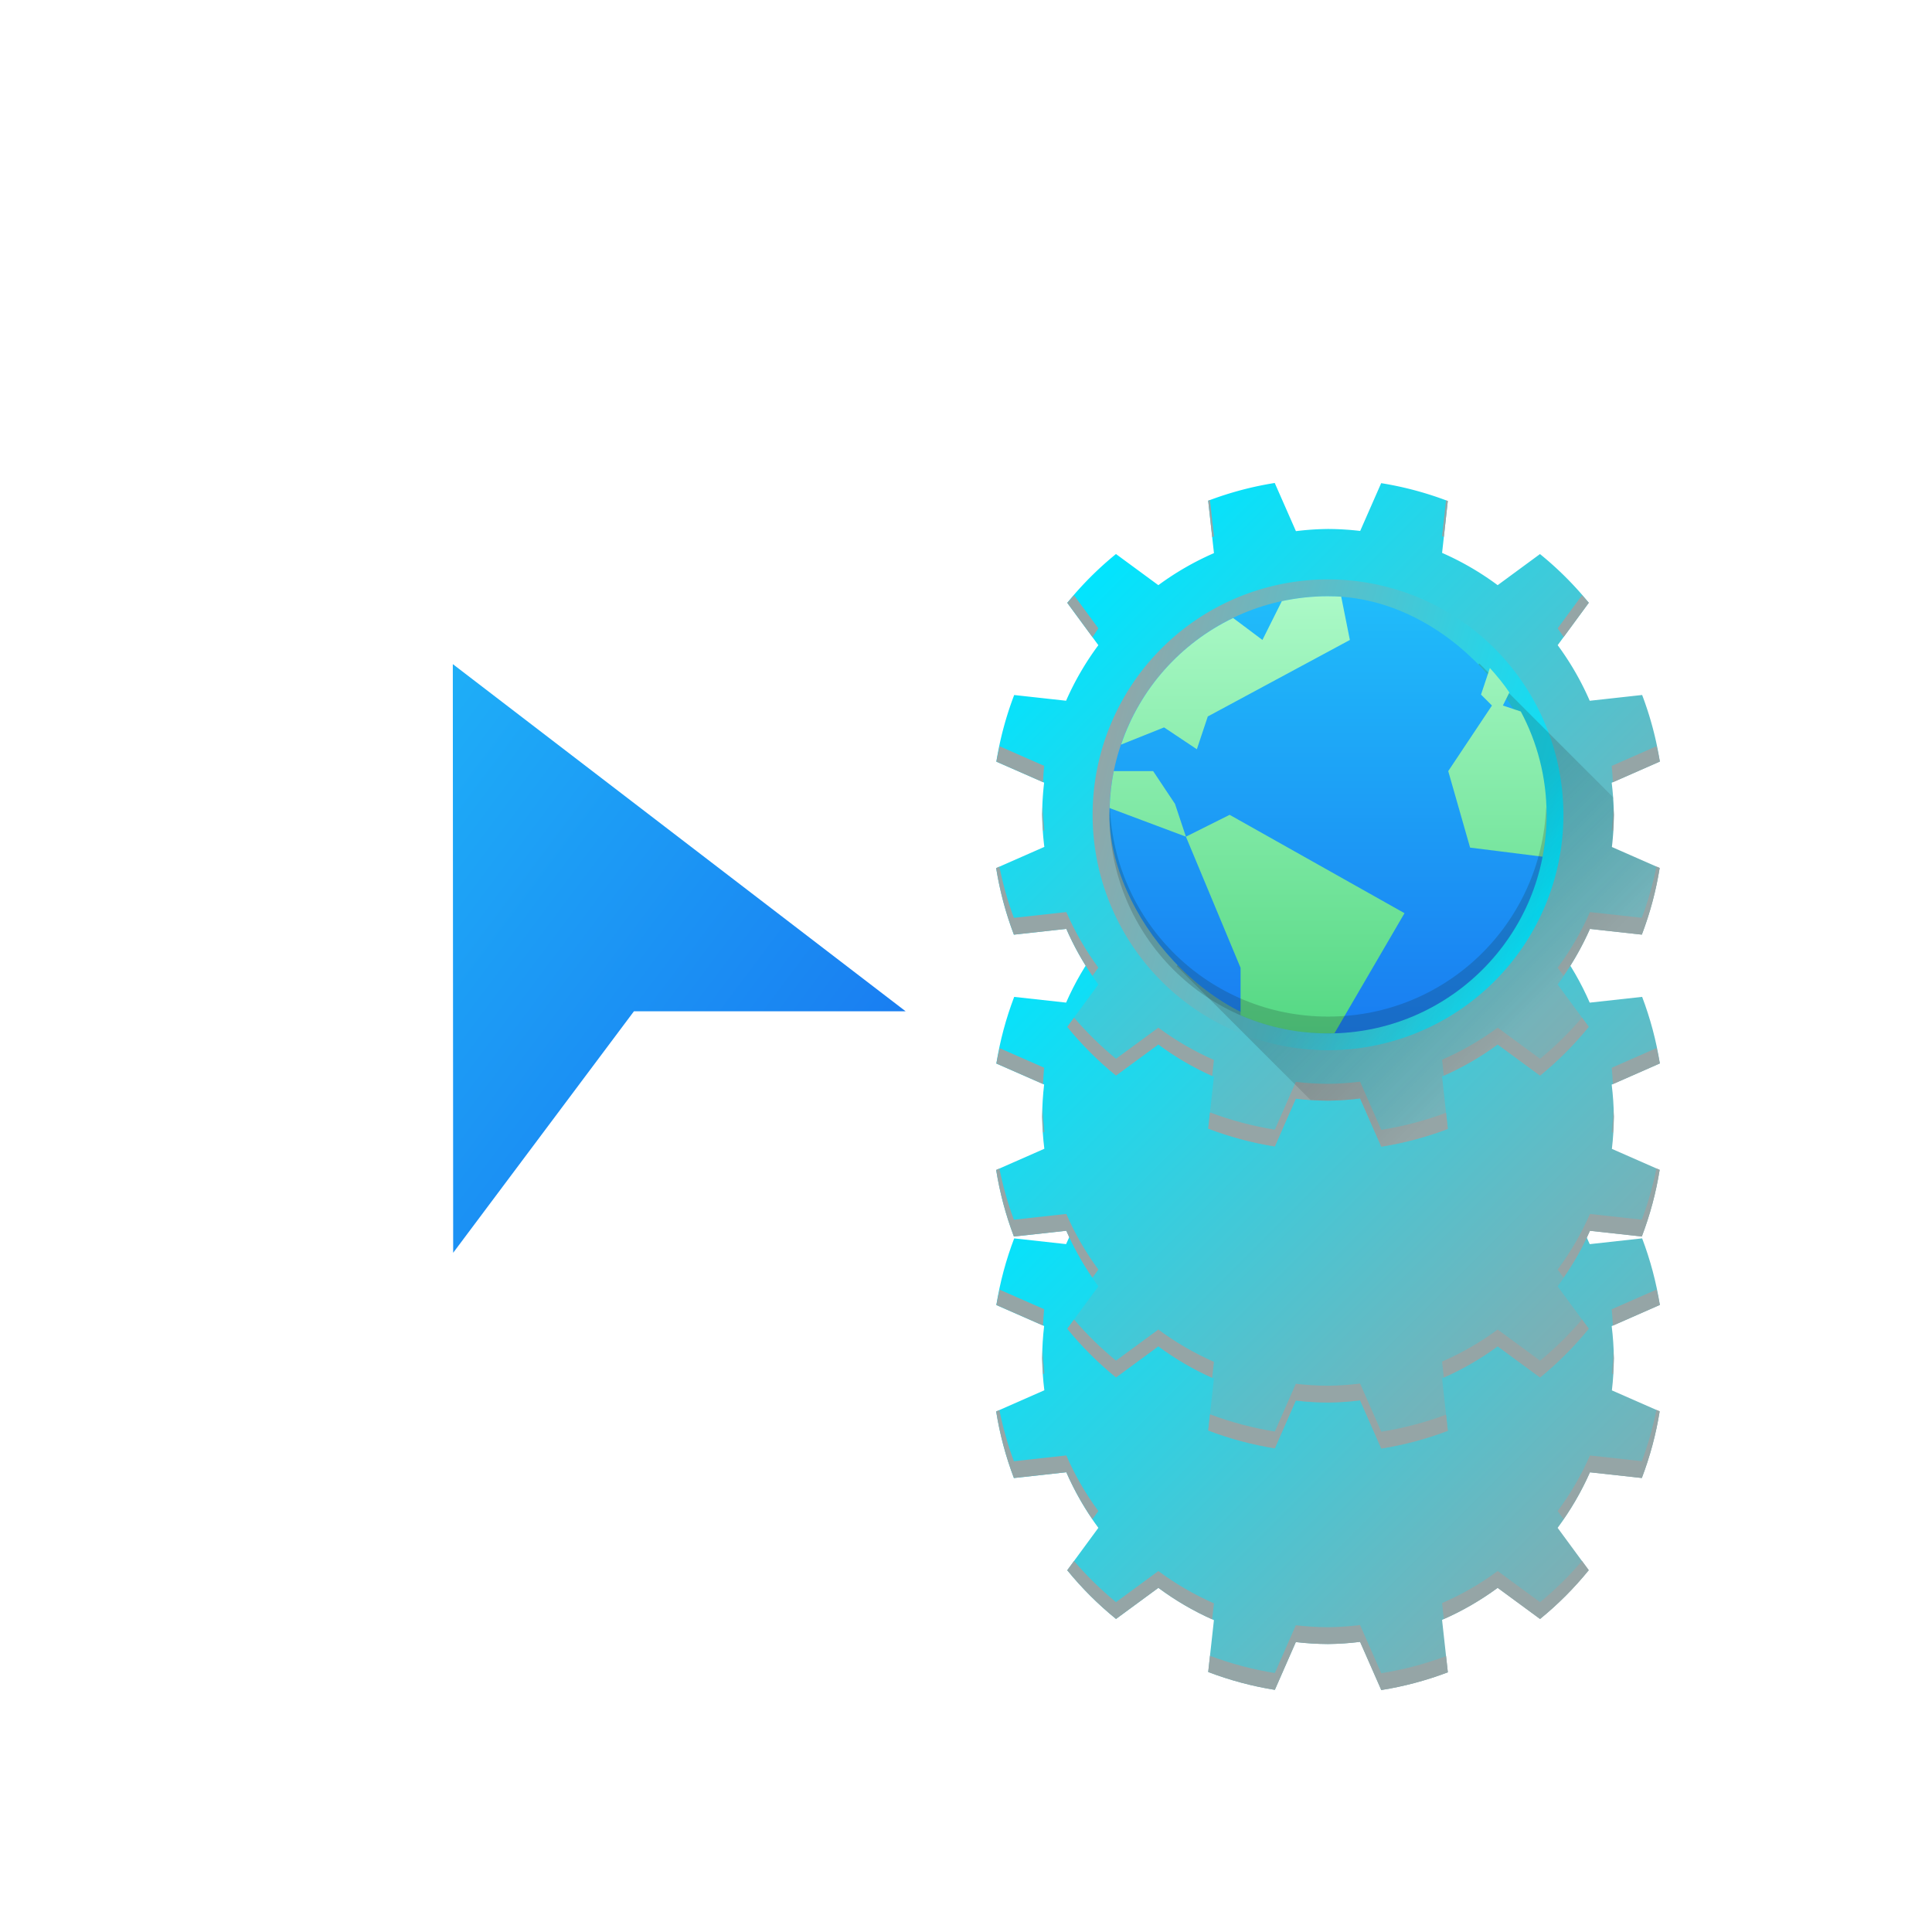 <?xml version="1.0" encoding="UTF-8" standalone="no"?>
<!-- Created with Inkscape (http://www.inkscape.org/) -->

<svg
   xmlns:dc="http://purl.org/dc/elements/1.1/"
   xmlns:cc="http://creativecommons.org/ns#"
   xmlns:rdf="http://www.w3.org/1999/02/22-rdf-syntax-ns#"
   xmlns:svg="http://www.w3.org/2000/svg"
   xmlns="http://www.w3.org/2000/svg"
   xmlns:xlink="http://www.w3.org/1999/xlink"
   xmlns:sodipodi="http://sodipodi.sourceforge.net/DTD/sodipodi-0.dtd"
   xmlns:inkscape="http://www.inkscape.org/namespaces/inkscape"
   width="64"
   height="64"
   viewBox="0 0 64 64"
   id="svg7266"
   version="1.1"
   inkscape:version="0.91 r13725"
   sodipodi:docname="startupfeedback.svg">
  <defs
     id="defs7268">
    <linearGradient
       id="linearGradient4227">
      <stop
         id="stop6538"
         stop-color="#2e3436" />
      <stop
         id="stop6540-9"
         stop-color="#555753"
         offset="1" />
    </linearGradient>
    <linearGradient
       inkscape:collect="always"
       xlink:href="#linearGradient4458"
       id="linearGradient14144"
       gradientUnits="userSpaceOnUse"
       gradientTransform="matrix(-1,0,0,-1,48,48)"
       x1="6"
       y1="3"
       x2="40"
       y2="37" />
    <linearGradient
       id="linearGradient4458"
       inkscape:collect="always">
      <stop
         id="stop10698"
         stop-color="#95a5a6" />
      <stop
         id="stop10700"
         stop-color="#00e5ff"
         offset="1" />
    </linearGradient>
    <linearGradient
       inkscape:collect="always"
       xlink:href="#linearGradient4303"
       id="linearGradient14146"
       gradientUnits="userSpaceOnUse"
       gradientTransform="translate(-18,978.362)"
       x1="47"
       y1="46"
       x2="23"
       y2="28" />
    <linearGradient
       inkscape:collect="always"
       id="linearGradient4303">
      <stop
         id="stop3582"
         stop-color="#197cf1" />
      <stop
         id="stop3584"
         stop-color="#21c9fb"
         offset="1" />
    </linearGradient>
    <linearGradient
       gradientTransform="translate(58.788,33.941)"
       gradientUnits="userSpaceOnUse"
       x2="-14.394"
       x1="-44.394"
       id="linearGradient4464-4"
       xlink:href="#linearGradient4458"
       inkscape:collect="always" />
    <linearGradient
       gradientUnits="userSpaceOnUse"
       y2="40.067"
       x2="32.067"
       y1="32.817"
       x1="24.817"
       id="linearGradient4604-6"
       xlink:href="#linearGradient4227-9"
       inkscape:collect="always" />
    <linearGradient
       inkscape:collect="always"
       id="linearGradient4227-9">
      <stop
         id="stop6540"
         stop-color="#292c2f" />
      <stop
         id="stop6542"
         stop-opacity="0"
         offset="1" />
    </linearGradient>
    <linearGradient
       gradientTransform="matrix(0.929,0,0,0.929,-347.959,-469.812)"
       inkscape:collect="always"
       xlink:href="#linearGradient4143"
       id="linearGradient4149-8"
       y1="545.798"
       x2="0"
       y2="517.798"
       gradientUnits="userSpaceOnUse" />
    <linearGradient
       inkscape:collect="always"
       id="linearGradient4143">
      <stop
         id="stop10732"
         stop-color="#197cf1" />
      <stop
         id="stop10734"
         stop-color="#20bcfa"
         offset="1" />
    </linearGradient>
    <linearGradient
       gradientUnits="userSpaceOnUse"
       y2="543.798"
       x2="0"
       y1="503.798"
       id="linearGradient4305-6"
       xlink:href="#linearGradient4299"
       inkscape:collect="always"
       gradientTransform="matrix(0.65,0,0,0.65,-241.571,-316.469)" />
    <linearGradient
       id="linearGradient4299"
       inkscape:collect="always">
      <stop
         id="stop10726"
         stop-color="#abf9c7" />
      <stop
         id="stop10728"
         stop-color="#54d883"
         offset="1" />
    </linearGradient>
    <linearGradient
       inkscape:collect="always"
       xlink:href="#linearGradient4458"
       id="linearGradient4897"
       gradientUnits="userSpaceOnUse"
       gradientTransform="matrix(-1,0,0,-1,48,48)"
       x1="6"
       y1="3"
       x2="40"
       y2="37" />
    <linearGradient
       inkscape:collect="always"
       xlink:href="#linearGradient4458"
       id="linearGradient4899"
       gradientUnits="userSpaceOnUse"
       gradientTransform="matrix(-1,0,0,-1,48,48)"
       x1="6"
       y1="3"
       x2="40"
       y2="37" />
  </defs>
  <sodipodi:namedview
     id="base"
     pagecolor="#ffffff"
     bordercolor="#666666"
     borderopacity="1.0"
     inkscape:pageopacity="0.0"
     inkscape:pageshadow="2"
     inkscape:zoom="7.919596"
     inkscape:cx="14.363875"
     inkscape:cy="33.017235"
     inkscape:document-units="px"
     inkscape:current-layer="layer1"
     showgrid="true"
     units="px"
     inkscape:window-width="1920"
     inkscape:window-height="1015"
     inkscape:window-x="0"
     inkscape:window-y="0"
     inkscape:window-maximized="1">
    <inkscape:grid
       type="xygrid"
       id="grid7814" />
  </sodipodi:namedview>
  <g
     inkscape:label="Ebene 1"
     inkscape:groupmode="layer"
     id="layer1"
     transform="translate(0,-988.362)">
    <g
       id="g10738-8-8-3-8-0-3"
       inkscape:label="Layer 1"
       transform="matrix(0.557,0,0,0.557,30.624,1019.986)">
      <path
         id="path10742-8-3-6-3-0-80"
         inkscape:connector-curvature="0"
         d="m 27.168,43.736 c 1.352,-0.215 2.679,-0.569 3.959,-1.055 l -0.344,-3.117 c 1.17,-0.509 2.279,-1.149 3.307,-1.906 l 2.521,1.852 c 1.062,-0.866 2.033,-1.838 2.896,-2.902 l -1.85,-2.518 c 0.762,-1.026 1.406,-2.134 1.92,-3.305 L 42.664,31.125 c 0.488,-1.281 0.844,-2.609 1.061,-3.963 L 40.883,25.914 C 40.958,25.279 40.997,24.64 41,24 40.993,23.362 40.95,22.725 40.871,22.092 l 2.865,-1.26 C 43.521,19.48 43.168,18.153 42.682,16.873 l -3.117,0.344 c -0.509,-1.17 -1.149,-2.279 -1.906,-3.307 l 1.852,-2.521 C 38.644,10.326 37.672,9.356 36.607,8.492 L 34.09,10.342 C 33.064,9.58 31.955,8.936 30.785,8.422 L 31.125,5.336 C 29.844,4.848 28.516,4.492 27.162,4.275 l -1.248,2.842 C 25.279,7.042 24.64,7.003 24,7 c -0.638,0.007 -1.275,0.05 -1.908,0.129 l -1.26,-2.865 c -1.352,0.215 -2.679,0.569 -3.959,1.055 l 0.344,3.117 C 16.047,8.945 14.937,9.584 13.91,10.342 L 11.389,8.49 c -1.062,0.866 -2.033,1.838 -2.896,2.902 l 1.85,2.518 c -0.762,1.026 -1.406,2.134 -1.92,3.305 L 5.336,16.875 c -0.488,1.281 -0.844,2.609 -1.061,3.963 l 2.842,1.248 C 7.042,22.721 7.003,23.36 7,24 c 0.007,0.638 0.05,1.275 0.129,1.908 l -2.865,1.26 c 0.215,1.352 0.569,2.679 1.055,3.959 l 3.117,-0.344 c 0.509,1.17 1.149,2.279 1.906,3.307 l -1.852,2.521 c 0.866,1.062 1.838,2.033 2.902,2.896 l 2.518,-1.85 c 1.026,0.762 2.134,1.406 3.305,1.92 L 16.875,42.664 c 1.281,0.488 2.609,0.844 3.963,1.061 l 1.248,-2.842 C 22.721,40.958 23.36,40.997 24,41 c 0.638,-0.007 1.275,-0.05 1.908,-0.129 z"
         style="color:#000000;fill:url(#linearGradient4897);stroke-width:3;stroke-linecap:round;stroke-linejoin:round"
         sodipodi:nodetypes="ccccccccccccccccccccccccccccccccccccccccccccccccccccc" />
      <path
         id="path10744-3-8-4-8-2-1"
         inkscape:connector-curvature="0"
         d="m 16.979,5.279 c -0.035,0.013 -0.07,0.026 -0.105,0.039 l 0.238,2.17 c 0.035,-0.018 0.07,-0.035 0.105,-0.053 z m 14.041,0.021 -0.234,2.121 c 0.035,0.016 0.07,0.031 0.105,0.047 L 31.125,5.336 c -0.035,-0.012 -0.07,-0.024 -0.105,-0.035 z m 8.086,5.639 -1.447,1.971 c 0.122,0.17 0.24,0.342 0.355,0.516 l 1.496,-2.037 C 39.377,11.237 39.242,11.087 39.105,10.939 Z m -30.211,0.002 c -0.136,0.148 -0.271,0.299 -0.402,0.451 l 1.5,2.041 C 10.105,13.257 10.222,13.082 10.342,12.91 Z m 34.648,8.975 -2.672,1.176 c 0.033,0.322 0.057,0.645 0.072,0.969 l 2.793,-1.229 c -0.057,-0.307 -0.122,-0.612 -0.193,-0.916 z m -39.074,0.008 c -0.072,0.303 -0.136,0.608 -0.193,0.914 l 2.775,1.219 c 0.013,-0.324 0.035,-0.648 0.066,-0.971 z m 2.557,3.502 C 7.014,23.617 7.005,23.808 7,24 c 0.01,0.314 0.029,0.627 0.057,0.939 l 0.072,-0.031 C 7.073,24.416 7.038,23.921 7.025,23.426 Z m 33.949,0.148 c -0.013,0.448 -0.044,0.895 -0.092,1.34 l 0.066,0.029 C 40.975,24.629 40.992,24.315 41,24 40.993,23.858 40.985,23.716 40.975,23.574 Z m 2.557,3.502 c -0.208,1.038 -0.498,2.057 -0.867,3.049 l -3.086,-0.34 c -0.514,1.17 -1.158,2.279 -1.92,3.305 l 0.35,0.477 c 0.61,-0.876 1.135,-1.807 1.57,-2.781 L 42.664,31.125 c 0.488,-1.281 0.844,-2.609 1.061,-3.963 z m -39.074,0.008 -0.193,0.084 c 0.215,1.352 0.569,2.679 1.055,3.959 l 3.117,-0.344 c 0.428,0.977 0.947,1.911 1.551,2.791 L 10.342,33.09 C 9.584,32.063 8.945,30.953 8.436,29.783 l -3.117,0.344 C 4.951,29.137 4.663,28.119 4.457,27.084 Z m 34.648,8.975 c -0.758,0.888 -1.593,1.709 -2.494,2.451 l -2.521,-1.852 c -1.027,0.758 -2.136,1.397 -3.307,1.906 l 0.105,0.947 c 1.131,-0.5 2.205,-1.121 3.201,-1.854 l 2.521,1.852 c 1.062,-0.866 2.033,-1.838 2.896,-2.902 z m -30.211,0.002 -0.404,0.551 c 0.866,1.062 1.838,2.033 2.902,2.896 l 2.518,-1.85 c 0.995,0.739 2.068,1.367 3.199,1.873 l 0.105,-0.953 c -1.17,-0.514 -2.279,-1.158 -3.305,-1.92 l -2.518,1.85 C 10.49,37.767 9.654,36.948 8.895,36.061 Z M 25.908,39.871 C 25.275,39.95 24.638,39.993 24,40 23.36,39.997 22.721,39.958 22.086,39.883 l -1.248,2.842 c -1.317,-0.212 -2.609,-0.556 -3.857,-1.025 L 16.875,42.664 c 1.281,0.488 2.609,0.844 3.963,1.061 l 1.248,-2.842 C 22.721,40.958 23.36,40.997 24,41 c 0.638,-0.007 1.275,-0.05 1.908,-0.129 l 1.26,2.865 c 1.352,-0.215 2.679,-0.569 3.959,-1.055 l -0.105,-0.961 c -1.247,0.466 -2.538,0.806 -3.854,1.016 z"
         style="color:#000000;fill:#95a5a6;stroke-width:3;stroke-linecap:round;stroke-linejoin:round" />
    </g>
    <path
       style="fill:url(#linearGradient14146);fill-opacity:1;stroke:none;stroke-opacity:1"
       d="m 15,1010.362 0.012,19.5 5.988,-8 9,0 -15,-11.5 z"
       id="path3478-1-6-1-5-2"
       inkscape:connector-curvature="0"
       sodipodi:nodetypes="cccccc" />
    <g
       id="g10738-8-8-3-8-6"
       inkscape:label="Layer 1"
       transform="matrix(0.557,0,0,0.557,30.624,1011.986)">
      <path
         id="path10742-8-3-6-3-2"
         inkscape:connector-curvature="0"
         d="m 27.168,43.736 c 1.352,-0.215 2.679,-0.569 3.959,-1.055 l -0.344,-3.117 c 1.17,-0.509 2.279,-1.149 3.307,-1.906 l 2.521,1.852 c 1.062,-0.866 2.033,-1.838 2.896,-2.902 l -1.85,-2.518 c 0.762,-1.026 1.406,-2.134 1.92,-3.305 L 42.664,31.125 c 0.488,-1.281 0.844,-2.609 1.061,-3.963 L 40.883,25.914 C 40.958,25.279 40.997,24.64 41,24 40.993,23.362 40.95,22.725 40.871,22.092 l 2.865,-1.26 C 43.521,19.48 43.168,18.153 42.682,16.873 l -3.117,0.344 c -0.509,-1.17 -1.149,-2.279 -1.906,-3.307 l 1.852,-2.521 C 38.644,10.326 37.672,9.356 36.607,8.492 L 34.09,10.342 C 33.064,9.58 31.955,8.936 30.785,8.422 L 31.125,5.336 C 29.844,4.848 28.516,4.492 27.162,4.275 l -1.248,2.842 C 25.279,7.042 24.64,7.003 24,7 c -0.638,0.007 -1.275,0.05 -1.908,0.129 l -1.26,-2.865 c -1.352,0.215 -2.679,0.569 -3.959,1.055 l 0.344,3.117 C 16.047,8.945 14.937,9.584 13.91,10.342 L 11.389,8.49 c -1.062,0.866 -2.033,1.838 -2.896,2.902 l 1.85,2.518 c -0.762,1.026 -1.406,2.134 -1.92,3.305 L 5.336,16.875 c -0.488,1.281 -0.844,2.609 -1.061,3.963 l 2.842,1.248 C 7.042,22.721 7.003,23.36 7,24 c 0.007,0.638 0.05,1.275 0.129,1.908 l -2.865,1.26 c 0.215,1.352 0.569,2.679 1.055,3.959 l 3.117,-0.344 c 0.509,1.17 1.149,2.279 1.906,3.307 l -1.852,2.521 c 0.866,1.062 1.838,2.033 2.902,2.896 l 2.518,-1.85 c 1.026,0.762 2.134,1.406 3.305,1.92 L 16.875,42.664 c 1.281,0.488 2.609,0.844 3.963,1.061 l 1.248,-2.842 C 22.721,40.958 23.36,40.997 24,41 c 0.638,-0.007 1.275,-0.05 1.908,-0.129 z"
         style="color:#000000;fill:url(#linearGradient4899);stroke-width:3;stroke-linecap:round;stroke-linejoin:round"
         sodipodi:nodetypes="ccccccccccccccccccccccccccccccccccccccccccccccccccccc" />
      <path
         id="path10744-3-8-4-8-0"
         inkscape:connector-curvature="0"
         d="m 16.979,5.279 c -0.035,0.013 -0.07,0.026 -0.105,0.039 l 0.238,2.17 c 0.035,-0.018 0.07,-0.035 0.105,-0.053 z m 14.041,0.021 -0.234,2.121 c 0.035,0.016 0.07,0.031 0.105,0.047 L 31.125,5.336 c -0.035,-0.012 -0.07,-0.024 -0.105,-0.035 z m 8.086,5.639 -1.447,1.971 c 0.122,0.17 0.24,0.342 0.355,0.516 l 1.496,-2.037 C 39.377,11.237 39.242,11.087 39.105,10.939 Z m -30.211,0.002 c -0.136,0.148 -0.271,0.299 -0.402,0.451 l 1.5,2.041 C 10.105,13.257 10.222,13.082 10.342,12.91 Z m 34.648,8.975 -2.672,1.176 c 0.033,0.322 0.057,0.645 0.072,0.969 l 2.793,-1.229 c -0.057,-0.307 -0.122,-0.612 -0.193,-0.916 z m -39.074,0.008 c -0.072,0.303 -0.136,0.608 -0.193,0.914 l 2.775,1.219 c 0.013,-0.324 0.035,-0.648 0.066,-0.971 z m 2.557,3.502 C 7.014,23.617 7.005,23.808 7,24 c 0.01,0.314 0.029,0.627 0.057,0.939 l 0.072,-0.031 C 7.073,24.416 7.038,23.921 7.025,23.426 Z m 33.949,0.148 c -0.013,0.448 -0.044,0.895 -0.092,1.34 l 0.066,0.029 C 40.975,24.629 40.992,24.315 41,24 40.993,23.858 40.985,23.716 40.975,23.574 Z m 2.557,3.502 c -0.208,1.038 -0.498,2.057 -0.867,3.049 l -3.086,-0.34 c -0.514,1.17 -1.158,2.279 -1.92,3.305 l 0.35,0.477 c 0.61,-0.876 1.135,-1.807 1.57,-2.781 L 42.664,31.125 c 0.488,-1.281 0.844,-2.609 1.061,-3.963 z m -39.074,0.008 -0.193,0.084 c 0.215,1.352 0.569,2.679 1.055,3.959 l 3.117,-0.344 c 0.428,0.977 0.947,1.911 1.551,2.791 L 10.342,33.09 C 9.584,32.063 8.945,30.953 8.436,29.783 l -3.117,0.344 C 4.951,29.137 4.663,28.119 4.457,27.084 Z m 34.648,8.975 c -0.758,0.888 -1.593,1.709 -2.494,2.451 l -2.521,-1.852 c -1.027,0.758 -2.136,1.397 -3.307,1.906 l 0.105,0.947 c 1.131,-0.5 2.205,-1.121 3.201,-1.854 l 2.521,1.852 c 1.062,-0.866 2.033,-1.838 2.896,-2.902 z m -30.211,0.002 -0.404,0.551 c 0.866,1.062 1.838,2.033 2.902,2.896 l 2.518,-1.85 c 0.995,0.739 2.068,1.367 3.199,1.873 l 0.105,-0.953 c -1.17,-0.514 -2.279,-1.158 -3.305,-1.92 l -2.518,1.85 C 10.49,37.767 9.654,36.948 8.895,36.061 Z M 25.908,39.871 C 25.275,39.95 24.638,39.993 24,40 23.36,39.997 22.721,39.958 22.086,39.883 l -1.248,2.842 c -1.317,-0.212 -2.609,-0.556 -3.857,-1.025 L 16.875,42.664 c 1.281,0.488 2.609,0.844 3.963,1.061 l 1.248,-2.842 C 22.721,40.958 23.36,40.997 24,41 c 0.638,-0.007 1.275,-0.05 1.908,-0.129 l 1.26,2.865 c 1.352,-0.215 2.679,-0.569 3.959,-1.055 l -0.105,-0.961 c -1.247,0.466 -2.538,0.806 -3.854,1.016 z"
         style="color:#000000;fill:#95a5a6;stroke-width:3;stroke-linecap:round;stroke-linejoin:round" />
    </g>
    <g
       id="g10738-8"
       inkscape:label="Layer 1"
       transform="matrix(0.557,0,0,0.557,30.624,1001.986)">
      <circle
         id="circle10740-2"
         transform="matrix(0.966,0.259,-0.259,0.966,0,0)"
         r="15"
         cy="16.971"
         cx="29.394"
         style="color:#000000;fill:url(#linearGradient4464-4);stroke-width:3;stroke-linecap:round;stroke-linejoin:round" />
      <path
         id="path10742-8"
         inkscape:connector-curvature="0"
         d="m 27.168,43.736 a 20,20 0 0 0 3.959,-1.055 l -0.344,-3.117 a 17,17 0 0 0 3.307,-1.906 l 2.521,1.852 a 20,20 0 0 0 2.896,-2.902 l -1.85,-2.518 a 17,17 0 0 0 1.92,-3.305 L 42.664,31.125 a 20,20 0 0 0 1.061,-3.963 L 40.883,25.914 A 17,17 0 0 0 41,24 17,17 0 0 0 40.871,22.092 l 2.865,-1.26 A 20,20 0 0 0 42.682,16.873 l -3.117,0.344 a 17,17 0 0 0 -1.906,-3.307 l 1.852,-2.521 A 20,20 0 0 0 36.607,8.492 L 34.09,10.342 A 17,17 0 0 0 30.785,8.422 L 31.125,5.336 a 20,20 0 0 0 -3.963,-1.061 l -1.248,2.842 A 17,17 0 0 0 24,7 17,17 0 0 0 22.092,7.129 l -1.26,-2.865 a 20,20 0 0 0 -3.959,1.055 l 0.344,3.117 A 17,17 0 0 0 13.91,10.342 L 11.389,8.49 A 20,20 0 0 0 8.492,11.393 l 1.85,2.518 A 17,17 0 0 0 8.422,17.215 L 5.336,16.875 a 20,20 0 0 0 -1.061,3.963 l 2.842,1.248 A 17,17 0 0 0 7,24 a 17,17 0 0 0 0.129,1.908 l -2.865,1.26 a 20,20 0 0 0 1.055,3.959 l 3.117,-0.344 a 17,17 0 0 0 1.906,3.307 l -1.852,2.521 a 20,20 0 0 0 2.902,2.896 l 2.518,-1.85 a 17,17 0 0 0 3.305,1.92 L 16.875,42.664 a 20,20 0 0 0 3.963,1.061 l 1.248,-2.842 A 17,17 0 0 0 24,41 17,17 0 0 0 25.908,40.871 l 1.26,2.865 z M 24,38 A 14,14 0 0 1 10,24 14,14 0 0 1 24,10 14,14 0 0 1 38,24 14,14 0 0 1 24,38 Z"
         style="color:#000000;fill:url(#linearGradient14144);stroke-width:3;stroke-linecap:round;stroke-linejoin:round" />
      <path
         id="path10744-2"
         inkscape:connector-curvature="0"
         d="m 16.979,5.279 c -0.035,0.013 -0.07,0.026 -0.105,0.039 l 0.238,2.17 c 0.035,-0.018 0.07,-0.035 0.105,-0.053 z m 14.041,0.021 -0.234,2.121 c 0.035,0.016 0.07,0.031 0.105,0.047 L 31.125,5.336 c -0.035,-0.012 -0.07,-0.024 -0.105,-0.035 z m 8.086,5.639 -1.447,1.971 c 0.122,0.17 0.24,0.342 0.355,0.516 l 1.496,-2.037 C 39.377,11.237 39.242,11.087 39.105,10.939 Z m -30.211,0.002 c -0.136,0.148 -0.271,0.299 -0.402,0.451 l 1.5,2.041 C 10.105,13.257 10.222,13.082 10.342,12.91 Z m 34.648,8.975 -2.672,1.176 c 0.033,0.322 0.057,0.645 0.072,0.969 l 2.793,-1.229 c -0.057,-0.307 -0.122,-0.612 -0.193,-0.916 z m -39.074,0.008 c -0.072,0.303 -0.136,0.608 -0.193,0.914 l 2.775,1.219 c 0.013,-0.324 0.035,-0.648 0.066,-0.971 z m 2.557,3.502 C 7.014,23.617 7.005,23.808 7,24 c 0.01,0.314 0.029,0.627 0.057,0.939 l 0.072,-0.031 C 7.073,24.416 7.038,23.921 7.025,23.426 Z m 33.949,0.148 c -0.013,0.448 -0.044,0.895 -0.092,1.34 l 0.066,0.029 C 40.975,24.629 40.992,24.315 41,24 40.993,23.858 40.985,23.716 40.975,23.574 Z m 2.557,3.502 c -0.208,1.038 -0.498,2.057 -0.867,3.049 l -3.086,-0.34 c -0.514,1.17 -1.158,2.279 -1.92,3.305 l 0.35,0.477 c 0.61,-0.876 1.135,-1.807 1.57,-2.781 L 42.664,31.125 c 0.488,-1.281 0.844,-2.609 1.061,-3.963 z m -39.074,0.008 -0.193,0.084 c 0.215,1.352 0.569,2.679 1.055,3.959 l 3.117,-0.344 c 0.428,0.977 0.947,1.911 1.551,2.791 L 10.342,33.09 C 9.584,32.063 8.945,30.953 8.436,29.783 l -3.117,0.344 C 4.951,29.137 4.663,28.119 4.457,27.084 Z m 34.648,8.975 c -0.758,0.888 -1.593,1.709 -2.494,2.451 l -2.521,-1.852 c -1.027,0.758 -2.136,1.397 -3.307,1.906 l 0.105,0.947 c 1.131,-0.5 2.205,-1.121 3.201,-1.854 l 2.521,1.852 c 1.062,-0.866 2.033,-1.838 2.896,-2.902 z m -30.211,0.002 -0.404,0.551 c 0.866,1.062 1.838,2.033 2.902,2.896 l 2.518,-1.85 c 0.995,0.739 2.068,1.367 3.199,1.873 l 0.105,-0.953 c -1.17,-0.514 -2.279,-1.158 -3.305,-1.92 l -2.518,1.85 C 10.49,37.767 9.654,36.948 8.895,36.061 Z M 25.908,39.871 C 25.275,39.95 24.638,39.993 24,40 23.36,39.997 22.721,39.958 22.086,39.883 l -1.248,2.842 c -1.317,-0.212 -2.609,-0.556 -3.857,-1.025 L 16.875,42.664 c 1.281,0.488 2.609,0.844 3.963,1.061 l 1.248,-2.842 C 22.721,40.958 23.36,40.997 24,41 c 0.638,-0.007 1.275,-0.05 1.908,-0.129 l 1.26,2.865 c 1.352,-0.215 2.679,-0.569 3.959,-1.055 l -0.105,-0.961 c -1.247,0.466 -2.538,0.806 -3.854,1.016 z"
         style="color:#000000;fill:#95a5a6;stroke-width:3;stroke-linecap:round;stroke-linejoin:round" />
      <path
         id="path10746-1"
         d="m 33,15 -18,18 7.961,7.961 C 23.307,40.984 23.653,40.998 24,41 c 0.638,-0.007 1.275,-0.05 1.908,-0.129 l 1.26,2.865 c 1.352,-0.215 2.679,-0.569 3.959,-1.055 l -0.238,-2.17 -0.105,-0.947 c 1.17,-0.509 2.279,-1.149 3.307,-1.906 l 2.521,1.852 c 1.062,-0.866 2.033,-1.838 2.896,-2.902 l -1.5,-2.041 -0.35,-0.477 c 0.762,-1.026 1.406,-2.134 1.92,-3.305 L 42.664,31.125 c 0.488,-1.281 0.844,-2.609 1.061,-3.963 l -2.775,-1.219 -0.066,-0.029 C 40.958,25.279 40.997,24.64 41,24 40.99,23.686 40.971,23.373 40.943,23.061 l 0.02,-0.008 c -0.002,-0.033 -0.005,-0.065 -0.008,-0.098 L 33,15 Z"
         inkscape:connector-curvature="0"
         style="opacity:0.2;fill:url(#linearGradient4604-6);fill-rule:evenodd" />
      <rect
         id="rect10748-9"
         rx="13"
         y="11"
         x="11"
         height="26"
         width="26"
         style="fill:url(#linearGradient4149-8)" />
      <path
         id="path10750-6"
         inkscape:connector-curvature="0"
         d="m 24,11 c -0.944,0 -1.862,0.104 -2.747,0.293 l -1.153,2.307 -1.742,-1.306 c -3.124,1.502 -5.544,4.207 -6.665,7.53 l 2.557,-1.023 1.95,1.3 0.65,-1.95 8.45,-4.55 -0.515,-2.575 c -0.26,-0.015 -0.521,-0.025 -0.785,-0.025 z m 9.627,4.269 -0.527,1.581 0.65,0.65 -2.6,3.9 1.3,4.55 4.311,0.54 C 36.916,25.684 37,24.852 37,24 37,21.774 36.443,19.684 35.465,17.855 l -1.065,-0.355 0.387,-0.776 c -0.348,-0.516 -0.744,-0.995 -1.16,-1.455 z m -22.369,6.131 c -0.143,0.712 -0.225,1.448 -0.248,2.198 l 4.54,1.702 -0.65,-1.95 -1.3,-1.95 z m 4.292,3.9 3.25,7.8 0,2.82 c 1.592,0.692 3.348,1.08 5.2,1.08 0.129,0 0.256,-0.005 0.385,-0.009 l 4.165,-7.141 -10.4,-5.85 -2.6,1.3 z"
         style="fill:url(#linearGradient4305-6);fill-rule:evenodd" />
      <path
         id="path10752-6"
         d="M 11.025,23.5 C 11.019,23.667 11,23.831 11,24 c 0,7.202 5.798,13 13,13 7.202,0 13,-5.798 13,-13 0,-0.169 -0.019,-0.333 -0.025,-0.5 C 36.711,30.466 31.033,36 24,36 16.967,36 11.289,30.466 11.025,23.5 Z"
         inkscape:connector-curvature="0"
         style="opacity:0.2;fill:#172525" />
    </g>
  </g>
</svg>
